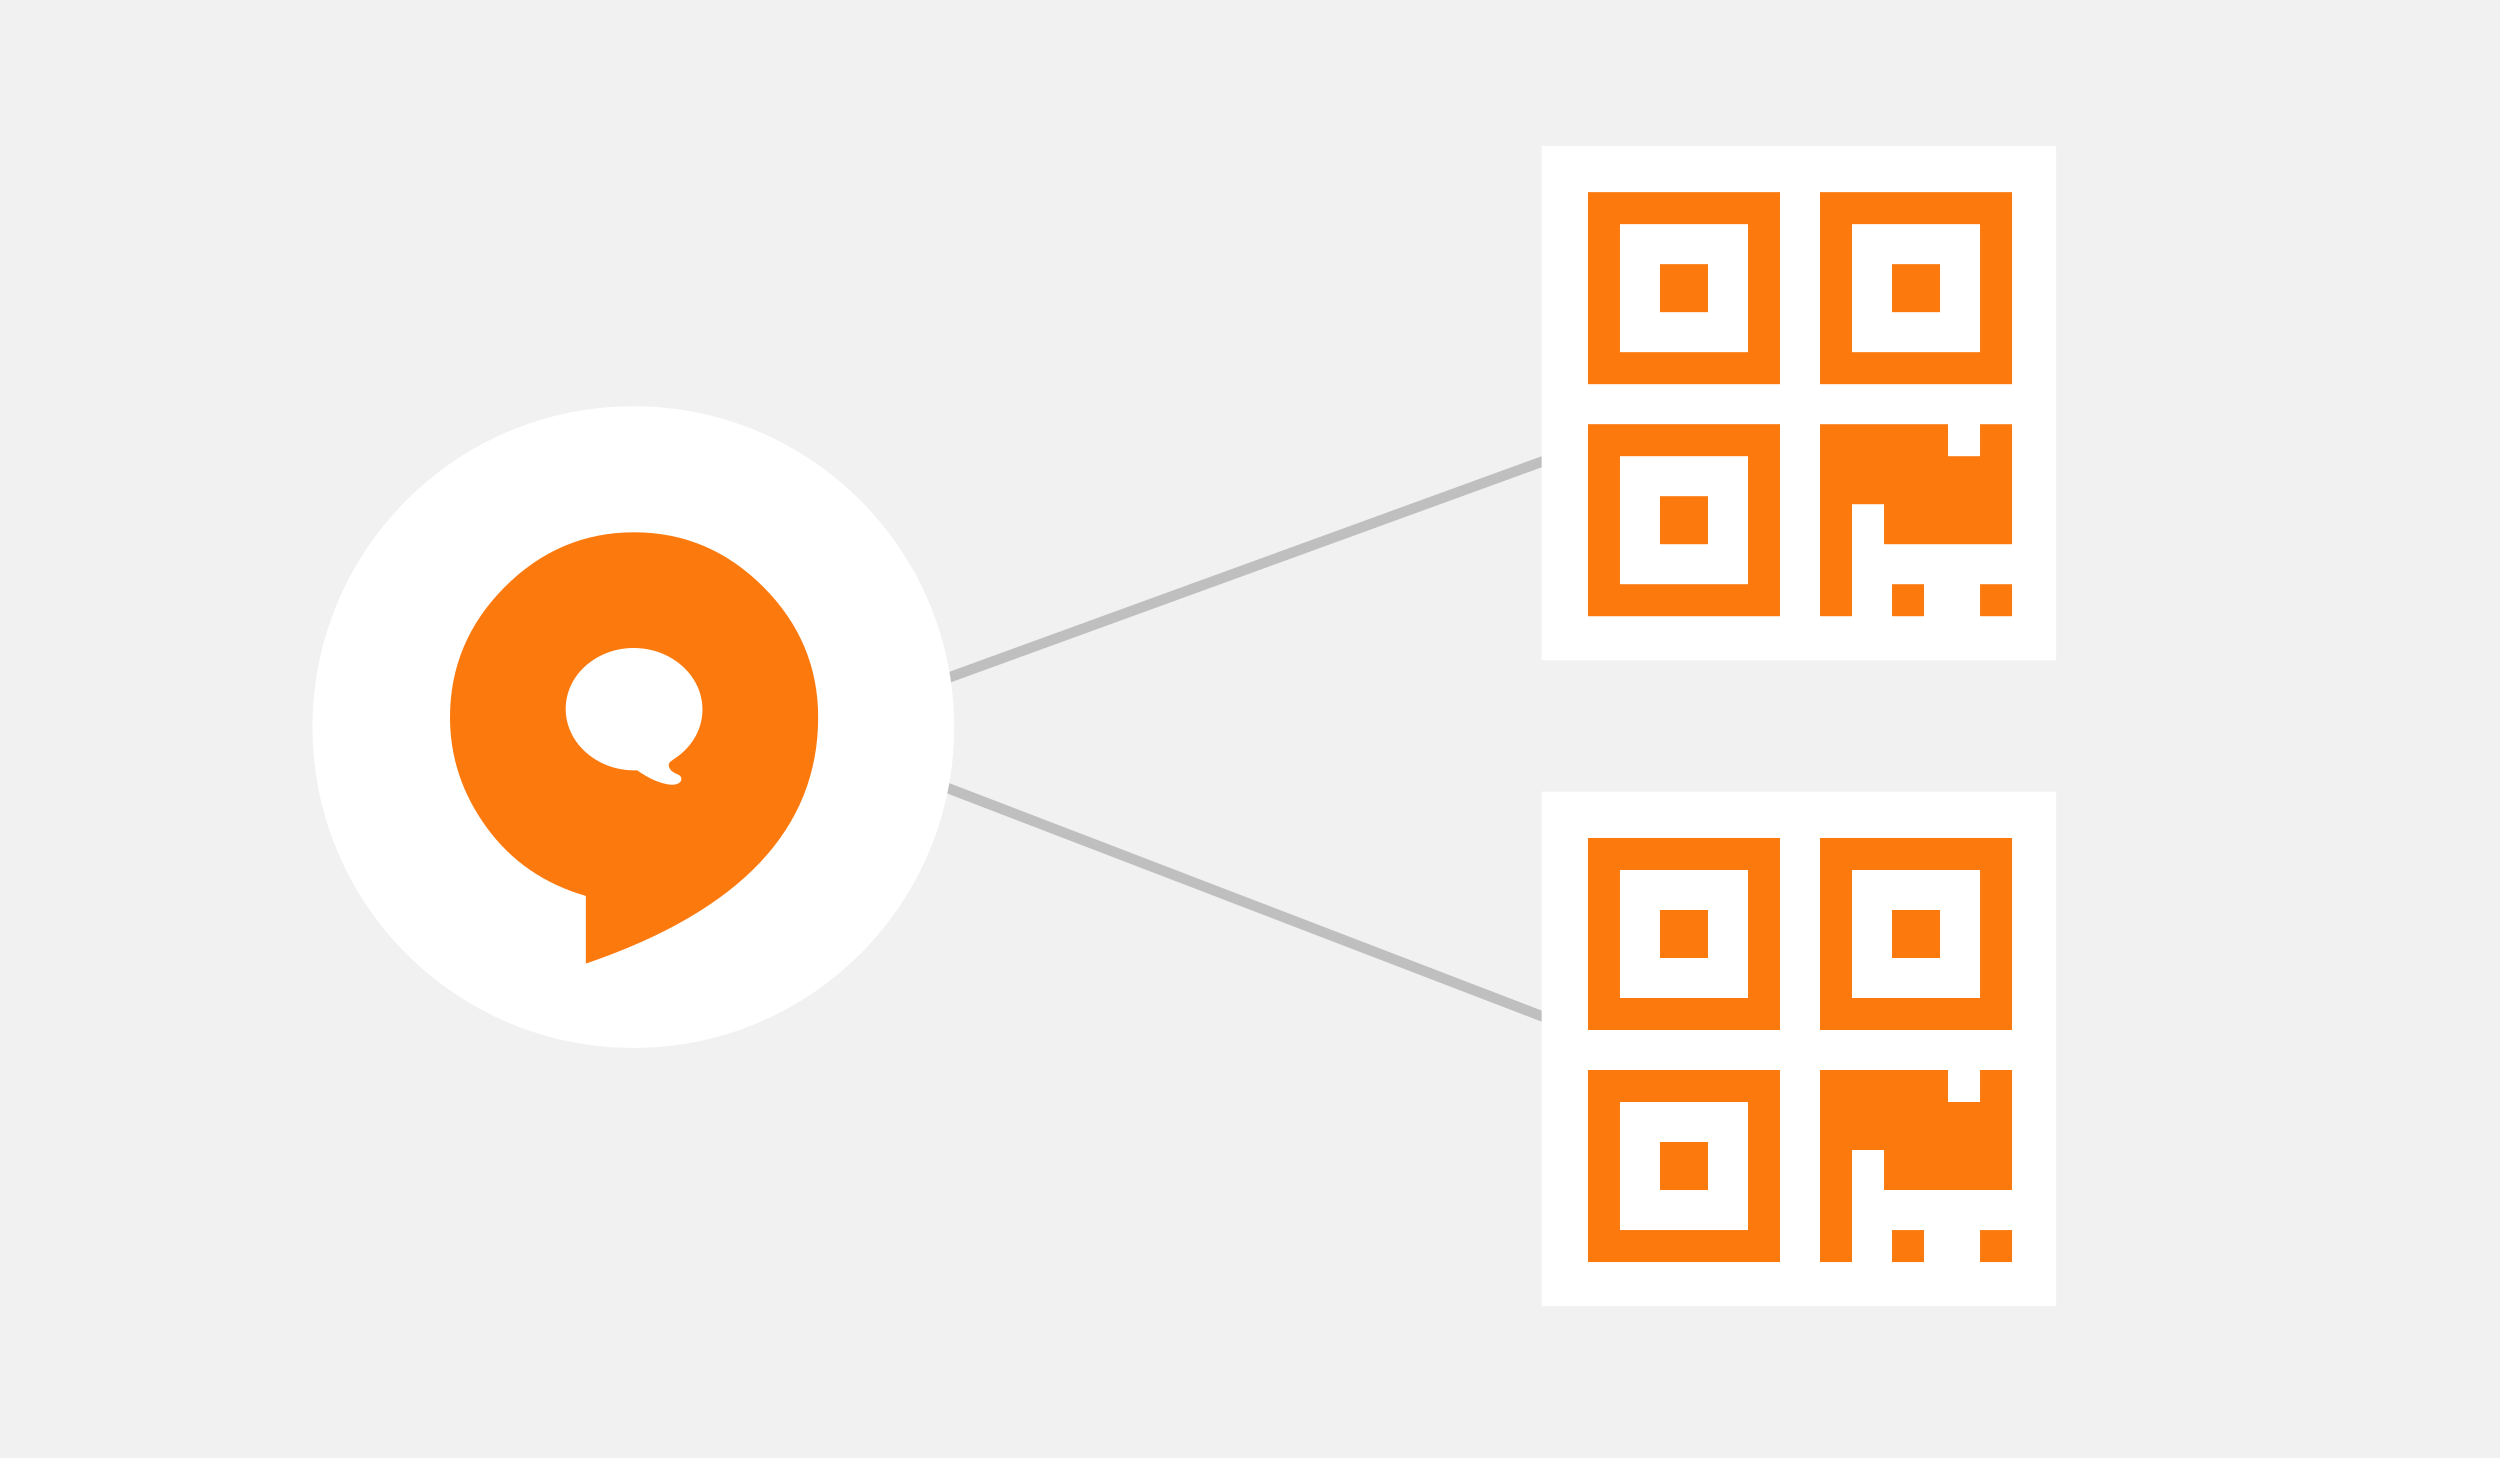 <?xml version="1.0" encoding="UTF-8"?>
<svg width="240px" height="140px" viewBox="0 0 240 140" version="1.1" xmlns="http://www.w3.org/2000/svg" xmlns:xlink="http://www.w3.org/1999/xlink">
    <title>1-5</title>
    <g id="最新版备份" stroke="none" stroke-width="1" fill="none" fill-rule="evenodd">
        <g id="企微SCRM-新版" transform="translate(-1007, -3327)">
            <g id="亮点1" transform="translate(0, 2416)">
                <g id="编组-25" transform="translate(130, 241)">
                    <g id="编组-19备份-3" transform="translate(814, 620)">
                        <g id="1-5" transform="translate(63, 50)">
                            <rect id="矩形" fill="#F1F1F1" x="0" y="0" width="240" height="140"></rect>
                            <line x1="148.691" y1="97.813" x2="85.208" y2="73.444" id="直线" stroke-opacity="0.65" stroke="#A4A4A4" stroke-linecap="square"></line>
                            <line x1="85" y1="67.257" x2="148.899" y2="44" id="直线备份" stroke-opacity="0.65" stroke="#A4A4A4" stroke-linecap="square"></line>
                            <g id="编组-20" transform="translate(30, 39)">
                                <circle id="椭圆形" fill="#FFFFFF" cx="30.8" cy="30.8" r="30.8"></circle>
                                <g id="编组-11" transform="translate(13.2, 12.1)">
                                    <path d="M30.103,5.267 C26.609,1.757 22.464,0 17.671,0 C12.876,0 8.732,1.757 5.24,5.267 C1.746,8.779 0,12.945 0,17.761 C0,21.601 1.177,25.131 3.534,28.357 C5.89,31.581 9.059,33.765 13.041,34.91 L13.041,41.402 C27.909,36.338 35.343,28.46 35.343,17.761 C35.343,12.945 33.595,8.779 30.103,5.267" id="Fill-1" fill="#FC790D"></path>
                                    <path d="M21.351,21.881 C21.351,21.881 21.374,21.859 21.412,21.822 C23.075,20.795 24.185,19.097 24.234,17.145 C24.314,13.902 21.442,11.2 17.817,11.11 C14.193,11.021 11.19,13.577 11.109,16.821 C11.029,20.064 13.902,22.766 17.526,22.855 C17.672,22.86 17.814,22.851 17.957,22.847 C17.957,22.848 18.574,23.283 19.252,23.63 C20.007,24.017 20.934,24.276 21.473,24.23 C22.187,24.169 22.299,23.712 22.157,23.478 C22.021,23.255 21.784,23.245 21.555,23.101 C21.28,22.928 21.158,22.841 21.045,22.573 C20.916,22.263 21.066,22.034 21.351,21.881" id="Fill-3" fill="#FFFFFF"></path>
                                </g>
                            </g>
                            <g id="编组-17" transform="translate(148, 14)">
                                <rect id="矩形" fill="#FFFFFF" fill-rule="nonzero" x="0" y="0" width="49.392" height="49.392"></rect>
                                <g id="编组-23" transform="translate(4.445, 4.445)">
                                    <g id="编组-22">
                                        <rect id="矩形" stroke="#FC790D" stroke-width="3.073" x="1.536" y="1.536" width="15.363" height="15.363"></rect>
                                        <rect id="矩形备份-4" fill="#FC790D" x="6.913" y="6.913" width="4.609" height="4.609"></rect>
                                    </g>
                                    <g id="编组-22备份" transform="translate(22.276, 0)">
                                        <rect id="矩形" stroke="#FC790D" stroke-width="3.073" x="1.536" y="1.536" width="15.363" height="15.363"></rect>
                                        <rect id="矩形备份-4" fill="#FC790D" x="6.913" y="6.913" width="4.609" height="4.609"></rect>
                                    </g>
                                    <g id="编组-22备份-2" transform="translate(0, 22.276)">
                                        <rect id="矩形" stroke="#FC790D" stroke-width="3.073" x="1.536" y="1.536" width="15.363" height="15.363"></rect>
                                        <rect id="矩形备份-4" fill="#FC790D" x="6.913" y="6.913" width="4.609" height="4.609"></rect>
                                    </g>
                                    <path d="M40.712,33.798 L28.421,33.798 L28.421,29.957 L25.348,29.957 L25.349,40.712 L22.276,40.712 L22.276,22.276 L34.566,22.276 L34.566,25.348 L37.638,25.348 L37.639,22.276 L40.712,22.276 L40.712,33.798 Z M32.262,37.639 L32.262,40.712 L29.189,40.712 L29.189,37.639 L32.262,37.639 Z M40.712,37.639 L40.712,40.712 L37.639,40.712 L37.639,37.639 L40.712,37.639 Z" id="形状结合" fill="#FC790D"></path>
                                </g>
                            </g>
                            <g id="编组-17备份" transform="translate(148, 76)">
                                <rect id="矩形" fill="#FFFFFF" fill-rule="nonzero" x="0" y="0" width="49.392" height="49.392"></rect>
                                <g id="编组-23" transform="translate(4.445, 4.445)">
                                    <g id="编组-22">
                                        <rect id="矩形" stroke="#FC790D" stroke-width="3.073" x="1.536" y="1.536" width="15.363" height="15.363"></rect>
                                        <rect id="矩形备份-4" fill="#FC790D" x="6.913" y="6.913" width="4.609" height="4.609"></rect>
                                    </g>
                                    <g id="编组-22备份" transform="translate(22.276, 0)">
                                        <rect id="矩形" stroke="#FC790D" stroke-width="3.073" x="1.536" y="1.536" width="15.363" height="15.363"></rect>
                                        <rect id="矩形备份-4" fill="#FC790D" x="6.913" y="6.913" width="4.609" height="4.609"></rect>
                                    </g>
                                    <g id="编组-22备份-2" transform="translate(0, 22.276)">
                                        <rect id="矩形" stroke="#FC790D" stroke-width="3.073" x="1.536" y="1.536" width="15.363" height="15.363"></rect>
                                        <rect id="矩形备份-4" fill="#FC790D" x="6.913" y="6.913" width="4.609" height="4.609"></rect>
                                    </g>
                                    <path d="M40.712,33.798 L28.421,33.798 L28.421,29.957 L25.348,29.957 L25.349,40.712 L22.276,40.712 L22.276,22.276 L34.566,22.276 L34.566,25.348 L37.638,25.348 L37.639,22.276 L40.712,22.276 L40.712,33.798 Z M32.262,37.639 L32.262,40.712 L29.189,40.712 L29.189,37.639 L32.262,37.639 Z M40.712,37.639 L40.712,40.712 L37.639,40.712 L37.639,37.639 L40.712,37.639 Z" id="形状结合" fill="#FC790D"></path>
                                </g>
                            </g>
                        </g>
                    </g>
                </g>
            </g>
        </g>
    </g>
</svg>
